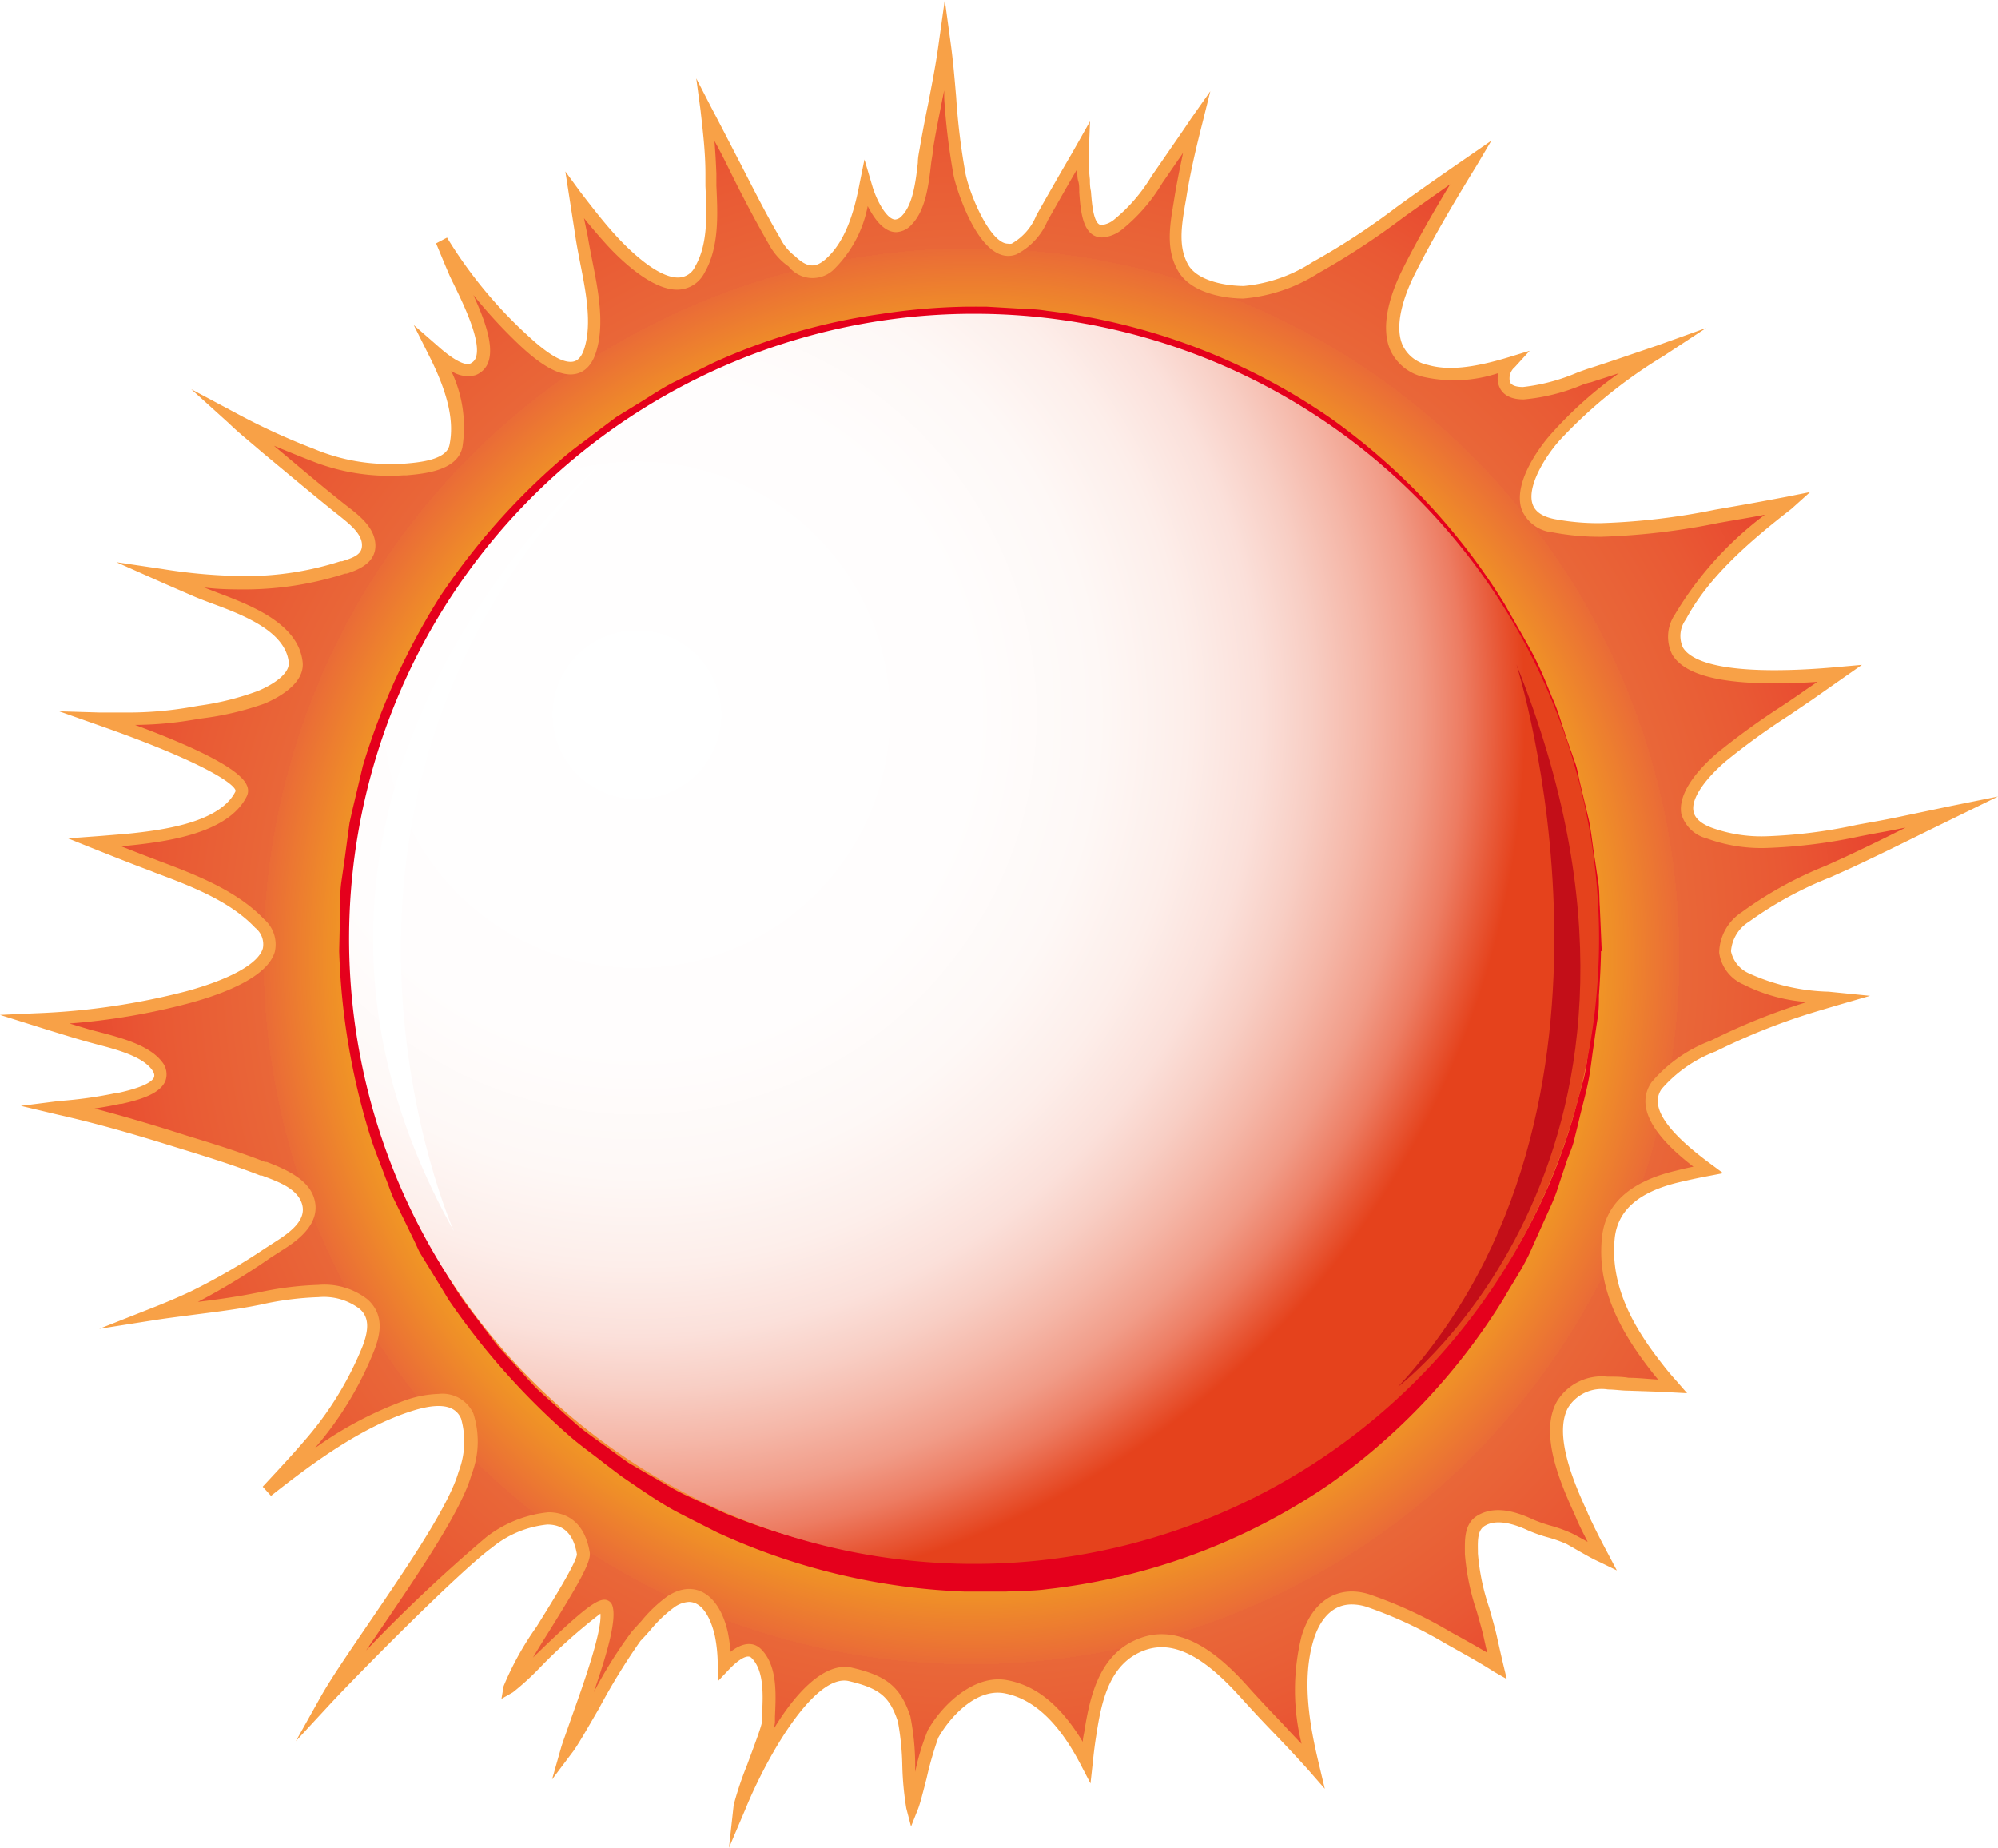<svg xmlns="http://www.w3.org/2000/svg" xmlns:xlink="http://www.w3.org/1999/xlink" viewBox="0 0 135.07 124.9"><defs><style>.cls-1{mask:url(#mask);}.cls-13,.cls-2,.cls-3,.cls-9{mix-blend-mode:multiply;}.cls-2{fill:url(#radial-gradient);}.cls-11,.cls-3{fill:url(#radial-gradient-2);}.cls-4{isolation:isolate;}.cls-5{fill:url(#radial-gradient-3);}.cls-6{fill:#f8a147;}.cls-7{fill:#f58932;}.cls-8{fill:#e5001c;}.cls-9{fill:url(#radial-gradient-4);}.cls-10{mask:url(#mask-3);}.cls-11{mix-blend-mode:screen;}.cls-12{fill:#fff;mix-blend-mode:overlay;}.cls-13{fill:#c30e18;}.cls-14{filter:url(#luminosity-noclip);}</style><filter id="luminosity-noclip" x="24.71" y="-8447.76" width="62.28" height="32766" filterUnits="userSpaceOnUse" color-interpolation-filters="sRGB"><feFlood flood-color="#fff" result="bg"/><feBlend in="SourceGraphic" in2="bg"/></filter><mask id="mask" x="24.71" y="-8447.76" width="62.28" height="32766" maskUnits="userSpaceOnUse"><g class="cls-14"/></mask><radialGradient id="radial-gradient" cx="99.78" cy="102.56" r="92.91" gradientUnits="userSpaceOnUse"><stop offset="0"/><stop offset="0.37" stop-color="#020202"/><stop offset="0.51" stop-color="#090909"/><stop offset="0.6" stop-color="#141414"/><stop offset="0.68" stop-color="#252525"/><stop offset="0.75" stop-color="#3b3b3b"/><stop offset="0.8" stop-color="#575757"/><stop offset="0.86" stop-color="#777"/><stop offset="0.91" stop-color="#9d9d9d"/><stop offset="0.95" stop-color="#c8c8c8"/><stop offset="0.99" stop-color="#f6f6f6"/><stop offset="1" stop-color="#fff"/></radialGradient><radialGradient id="radial-gradient-2" cx="99.78" cy="102.56" r="92.91" gradientUnits="userSpaceOnUse"><stop offset="0.03"/><stop offset="0.39" stop-color="#020202"/><stop offset="0.52" stop-color="#090909"/><stop offset="0.61" stop-color="#141414"/><stop offset="0.69" stop-color="#252525"/><stop offset="0.75" stop-color="#3b3b3b"/><stop offset="0.81" stop-color="#575757"/><stop offset="0.86" stop-color="#777"/><stop offset="0.91" stop-color="#9d9d9d"/><stop offset="0.95" stop-color="#c8c8c8"/><stop offset="0.99" stop-color="#f6f6f6"/><stop offset="1" stop-color="#fff"/></radialGradient><radialGradient id="radial-gradient-3" cx="65.67" cy="64.64" r="88.63" gradientUnits="userSpaceOnUse"><stop offset="0" stop-color="#ffef00"/><stop offset="0.17" stop-color="#ffed01"/><stop offset="0.26" stop-color="#fde504"/><stop offset="0.33" stop-color="#fbd80a"/><stop offset="0.39" stop-color="#f8c511"/><stop offset="0.44" stop-color="#f4ac1c"/><stop offset="0.49" stop-color="#ef8e28"/><stop offset="0.54" stop-color="#ea6b37"/><stop offset="0.54" stop-color="#e96738"/><stop offset="0.62" stop-color="#e95934"/><stop offset="0.77" stop-color="#e7332a"/><stop offset="0.94" stop-color="#e6001c"/></radialGradient><radialGradient id="radial-gradient-4" cx="43.06" cy="48.31" r="60.05" gradientUnits="userSpaceOnUse"><stop offset="0" stop-color="#fff"/><stop offset="0.38" stop-color="#fffdfd"/><stop offset="0.52" stop-color="#fef8f6"/><stop offset="0.62" stop-color="#fdeeea"/><stop offset="0.7" stop-color="#fbe0da"/><stop offset="0.76" stop-color="#f8cec4"/><stop offset="0.82" stop-color="#f5b7a8"/><stop offset="0.88" stop-color="#f19c88"/><stop offset="0.93" stop-color="#ed7c62"/><stop offset="0.97" stop-color="#e85a39"/><stop offset="1" stop-color="#e5421c"/></radialGradient><mask id="mask-3" x="24.71" y="22.94" width="62.28" height="68.43" maskUnits="userSpaceOnUse"><g class="cls-1"><path class="cls-2" d="M86.38,31.2c-4.51-4-5.88-6.18-15.14-7.77-10.47-1.81-22.34,1.45-30.86,8.09A41.31,41.31,0,0,0,27.23,49.26,38.31,38.31,0,0,0,24.79,60c-.48,7,1.12,14.07,3.43,20.65a18.75,18.75,0,0,0,8.51,10.62c1.09.6,2.35-1,2-2-1.72-5.44.87-10.54,2.78-15.55,1.18-3.08,2.62-6.19,1.67-9.52-1-3.53-5.82-3.17-7.83-5.64-1.85-2.28,1.11-6.28,2.48-8,2.75-3.4,5.59-4.18,9.67-2.89,7.34,2.31,8.62-8.93,14.85-9,1.95,0,3.52,1.9,5.11,2.76a7,7,0,0,0,4.37.88c1.45-.12,2.9-1.41,3.94-2.29a38.81,38.81,0,0,1,6.62-4.43C84.1,34.63,88.61,33.18,86.38,31.2Z"/></g></mask><filter id="luminosity-noclip-3" x="24.71" y="22.94" width="62.28" height="68.43" filterUnits="userSpaceOnUse" color-interpolation-filters="sRGB"><feFlood flood-color="#fff" result="bg"/><feBlend in="SourceGraphic" in2="bg"/></filter></defs><g class="cls-4"><g id="Layer_2" data-name="Layer 2"><g id="Layer_1-2" data-name="Layer 1"><path class="cls-5" d="M124.86,58.34A32.23,32.23,0,0,0,118,62c-1.71,1.36-2,3,0,4.19,1.81,1,4.18,1.15,6.2,1.35-.74.21-1.47.44-2.21.66a44.41,44.41,0,0,0-5.87,2.36c-1.44.7-3.22,1.48-4.17,2.84-1.34,2,1.69,4.38,3.49,5.7-.7.13-1.4.28-2.09.45-2.21.53-4.37,1.63-4.63,4.13-.36,3.38,1.3,6.27,3.32,8.84.32.41.66.81,1,1.21-1-.06-2-.1-3-.18-1.68-.13-3.51-.28-4.44,1.39-1.17,2.11.48,5.63,1.34,7.55.43.92.9,1.83,1.37,2.74l0,0c-.77-.35-1.48-.84-2.24-1.21s-1.76-.53-2.59-.91c-1-.47-2.33-.89-3.33-.31-.79.45-.7,1.47-.68,2.24.05,1.85.89,3.87,1.29,5.68.13.63.28,1.26.43,1.89-1.08-.69-2.24-1.32-3.34-1.94a29.72,29.72,0,0,0-5.37-2.49c-2.11-.67-3.49.63-4.07,2.55-.81,2.71-.31,5.77.37,8.61-1.46-1.66-3-3.21-4.51-4.84-1.67-1.86-4.23-4.37-7-3.38-2.54.91-3.18,3.57-3.55,6-.1.67-.18,1.34-.26,2-1.24-2.4-3-4.59-5.43-5.08-2-.4-4.06,1.61-5,3.19-.37.65-1.09,4.11-1.4,4.87-.28-1.09-.24-4.91-.57-5.91-.63-1.87-1.48-2.49-3.61-3-2.83-.66-6.28,5.93-7.51,8.91.06-.52,1.87-5.13,1.9-5.65.07-1.41.3-3.53-.8-4.62-.52-.52-1.29-.11-2.16.81a10,10,0,0,0-.2-2.13c-.4-1.86-1.54-3.45-3.44-2.21A16,16,0,0,0,43,110.56c-.84.85-3.93,6.67-4.66,7.64.42-1.47,3.18-8.18,2.63-9.56-.34-.88-5.83,5-6.47,5.37.18-1.08,5.12-8,5-9-.62-3.74-4.22-2.32-6.36-.75s-9.07,8.56-11,10.62c1.82-3.28,8.35-11.71,9.35-15.3a5.91,5.91,0,0,0,.15-3.87c-.7-1.58-2.8-1.1-4.08-.67-3.34,1.12-6.59,3.51-9.41,5.73,1-1,1.9-2,2.8-3.08a22.88,22.88,0,0,0,4-6.56c.41-1.07.6-2.15-.31-3-1.74-1.61-5.66-.64-7.69-.27s-4.35.59-6.52.93c.91-.36,1.81-.73,2.7-1.15a51.05,51.05,0,0,0,5.76-3.38c1.06-.68,2.44-1.68,1.95-3.1-.39-1.16-2-1.77-3-2.17-2.07-.82-4.25-1.46-6.38-2.12C9,76.14,6.51,75.44,4,74.84a29.26,29.26,0,0,0,4-.56c.85-.19,3.68-.75,2.62-2.22C9.71,70.82,7.32,70.38,6,70c-1.18-.34-2.36-.72-3.55-1.08a48.2,48.2,0,0,0,10.3-1.48c1.79-.49,7.46-2.21,4.86-5-1.85-2-4.75-3-7.23-3.94C9,58,7.7,57.49,6.39,57c.58,0,1.17-.08,1.75-.14,2.37-.23,7-.66,8.17-3.17.54-1.12-4.51-3.28-9.63-5.06a29.59,29.59,0,0,0,6-.3,23.8,23.8,0,0,0,5-1.13c.85-.36,2.45-1.22,2.32-2.38C19.66,42,15.45,40.86,13.28,40l-2.37-1a36.79,36.79,0,0,0,5.76.48,21.53,21.53,0,0,0,6.47-1c.78-.25,1.76-.51,1.75-1.54s-1.28-1.93-2.05-2.55c-1.79-1.43-3.57-2.94-5.32-4.43-.6-.51-1.2-1-1.79-1.57a46.14,46.14,0,0,0,5.35,2.46,14.1,14.1,0,0,0,6.05,1c1-.1,3.35-.19,3.66-1.59.44-2-.36-4.28-1.45-6.41.72.63,1.81,1.53,2.58,1.24,2-.77-.76-5.57-1.22-6.67l-.84-2A31.15,31.15,0,0,0,35.44,23c1.1,1,3.66,3.22,4.47.61.71-2.3-.23-5.32-.58-7.59-.14-.94-.29-1.89-.43-2.85a36,36,0,0,0,2.34,2.89c1.1,1.23,4.59,4.74,6.09,2.13,1.08-1.86.79-4.4.71-6.46,0-1.45-.18-2.89-.33-4.33.67,1.28,1.33,2.55,2,3.85.85,1.72,1.72,3.4,2.68,5.06a3.92,3.92,0,0,0,1.15,1.36,1.67,1.67,0,0,0,2.48.24c1.48-1.25,2.09-3.41,2.52-5.45l.09.31c.34,1,1.41,3.39,2.69,2.07,1.05-1.09,1.08-3.39,1.3-4.8.38-2.3.95-4.66,1.28-7,.4,2.91.41,5.87,1,8.75.23,1.15,1.83,5.73,3.69,5a4.1,4.1,0,0,0,1.88-2.09q1.18-2.12,2.41-4.21l.36-.62a13.64,13.64,0,0,0,.06,2.31c.19,1.52,0,4.57,2.29,3a13.48,13.48,0,0,0,3-3.53c.78-1.13,1.56-2.26,2.35-3.38-.43,1.69-.83,3.4-1.1,5.11s-.66,3.29.21,4.75c.75,1.24,2.7,1.59,4,1.62a10.59,10.59,0,0,0,5-1.67,50.5,50.5,0,0,0,5.68-3.73c1.58-1.14,3.18-2.26,4.78-3.36-1.48,2.42-2.94,4.87-4.21,7.41-1.16,2.3-2.08,5.77,1.18,6.68a10.58,10.58,0,0,0,5.7-.53,1.43,1.43,0,0,0-.43,1.29c.43,1.8,4.87-.19,5.75-.46,1.59-.5,3.19-1,4.78-1.61a32.9,32.9,0,0,0-7,5.76c-1.45,1.67-3.58,5.29-.13,6,3.94.79,8.49-.2,12.37-.86,1.16-.2,2.33-.41,3.51-.65l-.08.06c-2.66,2.07-5.63,4.58-7.23,7.6-2.26,4.26,5,4.36,10.74,3.83l-2,1.44c-2,1.37-4.05,2.64-5.9,4.2-1.64,1.39-3.87,4-.85,5.19,3.37,1.31,7.87.23,11.24-.38,1.74-.31,3.46-.71,5.18-1.06C129.6,56.05,127.24,57.23,124.86,58.34Z"/><path class="cls-6" d="M49.28,124.9,49.6,122a22.7,22.7,0,0,1,.91-2.71c.41-1.12,1-2.66,1-2.92l0-.37c.07-1.29.18-3.06-.7-3.93a.3.3,0,0,0-.23-.1c-.18,0-.58.12-1.33.91l-.73.77v-1.06a9.93,9.93,0,0,0-.19-2c-.12-.54-.59-2.31-1.76-2.31a1.88,1.88,0,0,0-1,.37,8.94,8.94,0,0,0-1.61,1.54c-.22.25-.44.5-.66.72a43.81,43.81,0,0,0-2.8,4.56c-.81,1.4-1.51,2.62-1.82,3l-1.36,1.81.62-2.18c.11-.37.35-1,.65-1.88.71-2,2.12-5.86,2-7.15a37,37,0,0,0-4.1,3.66,17.8,17.8,0,0,1-1.82,1.66l-.77.44.15-.87a20.45,20.45,0,0,1,2.22-4c1.09-1.75,2.73-4.39,2.73-4.91-.23-1.35-.88-2-2-2a7,7,0,0,0-3.73,1.55c-2.2,1.6-9.06,8.55-10.93,10.56L20,117.69l1.68-3c.65-1.16,1.83-2.89,3.2-4.9,2.44-3.58,5.48-8,6.12-10.31a5.66,5.66,0,0,0,.17-3.59c-.43-1-1.64-1.09-3.56-.44-3.34,1.12-6.55,3.5-9.29,5.66l-.56-.62c1-1.08,1.94-2.08,2.78-3.06A22.55,22.55,0,0,0,24.51,91c.47-1.23.41-2-.2-2.53a4,4,0,0,0-2.78-.79,20.76,20.76,0,0,0-3.93.51l-.62.12c-1.27.23-2.57.39-3.82.55-.9.12-1.81.23-2.71.37l-3.74.59,3.52-1.39c1-.39,1.88-.77,2.67-1.14a42.8,42.8,0,0,0,4.93-2.85l.79-.51c1.14-.72,2.14-1.54,1.78-2.6s-1.74-1.5-2.69-1.87l-.11,0c-1.7-.67-3.5-1.23-5.25-1.77l-1.1-.34c-2.61-.81-5-1.48-7.32-2l-2.52-.6L4,74.42a28.7,28.7,0,0,0,3.91-.55H8c1.45-.32,2.27-.68,2.42-1.07,0-.05.07-.19-.14-.48-.67-.93-2.44-1.39-3.74-1.73l-.7-.19c-.91-.26-1.81-.54-2.72-.82L0,68.6l2.38-.11A47.35,47.35,0,0,0,12.6,67c3-.82,4.88-1.88,5.17-2.9a1.42,1.42,0,0,0-.52-1.39c-1.71-1.82-4.41-2.84-6.79-3.73l-.27-.11c-1.4-.52-2.79-1.08-4-1.56L4.6,56.67l2.29-.17,1.21-.1h.09c2.32-.23,6.64-.66,7.74-2.93,0-.42-2-1.91-9.38-4.49L4,48.08l2.71.08c.54,0,1.08,0,1.63,0a24.78,24.78,0,0,0,4.29-.32l.82-.14a18.73,18.73,0,0,0,4-1c1.05-.44,2.15-1.18,2.07-1.94-.24-2.12-3.15-3.22-5.27-4-.43-.16-.82-.31-1.17-.46l-2-.87L7.87,38l3.1.46a36.48,36.48,0,0,0,5.6.48h.09a20.82,20.82,0,0,0,6.35-1l.11,0c.85-.27,1.36-.48,1.35-1.1,0-.78-.87-1.44-1.56-2l-.33-.26c-1.63-1.31-3.27-2.69-4.85-4l-.48-.41c-.6-.51-1.2-1-1.8-1.58l-2.52-2.28,3,1.6a44.38,44.38,0,0,0,5.29,2.43,13.13,13.13,0,0,0,5.87,1l.23,0c1-.08,2.84-.24,3.06-1.24.35-1.62-.1-3.56-1.41-6.13l-1-2,1.65,1.44c.44.4,1.61,1.37,2.16,1.17a.71.71,0,0,0,.38-.38c.43-1.1-.87-3.72-1.49-5-.16-.32-.28-.57-.35-.75-.29-.66-.56-1.34-.84-2l.74-.39a30.41,30.41,0,0,0,5.51,6.67c1.24,1.15,2.19,1.73,2.84,1.73.28,0,.68-.09.94-.93.52-1.68.09-3.85-.29-5.76-.11-.58-.22-1.13-.3-1.65l-.7-4.53,1,1.37c.77,1,1.54,2,2.32,2.86.62.69,2.75,2.94,4.29,2.94A1.27,1.27,0,0,0,47,18c.88-1.52.78-3.6.69-5.43,0-.28,0-.55,0-.82,0-1.48-.18-2.94-.33-4.29L47.07,5.3l1,1.94c.67,1.27,1.33,2.56,2,3.85,1,1.95,1.81,3.55,2.67,5a3.44,3.44,0,0,0,1,1.22c.8.77,1.34.81,2,.27,1.38-1.16,2-3.19,2.38-5.22l.32-1.58L59,12.67c.34,1.07,1,2.17,1.52,2.17a.69.69,0,0,0,.46-.26c.74-.76.93-2.33,1.07-3.58,0-.36.08-.7.13-1q.26-1.5.57-3c.25-1.31.52-2.66.7-4l.42-3,.41,3c.16,1.19.26,2.39.36,3.56a45.31,45.31,0,0,0,.63,5.17c.29,1.45,1.68,4.74,2.87,4.74a.73.73,0,0,0,.25,0,3.85,3.85,0,0,0,1.67-1.91c.8-1.42,1.6-2.82,2.42-4.22L73.69,8.2l-.07,1.7a13.29,13.29,0,0,0,.06,2.24c0,.23,0,.5.07.79.07.91.18,2.28.72,2.28a1.62,1.62,0,0,0,.84-.36,11.28,11.28,0,0,0,2.53-2.93l1.09-1.58C79.46,9.57,80,8.8,80.53,8l1.29-1.83-.54,2.17c-.38,1.5-.81,3.27-1.09,5.08l-.09.5c-.22,1.37-.46,2.79.24,4,.6,1,2.28,1.38,3.64,1.41h.11a10.22,10.22,0,0,0,4.63-1.61A47.83,47.83,0,0,0,94.41,14c1.67-1.21,3.35-2.38,4.79-3.37l1.62-1.12-1,1.69c-1.42,2.31-2.91,4.81-4.2,7.38-.46.92-1.47,3.23-.8,4.75a2.42,2.42,0,0,0,1.72,1.34c1.33.38,3,.22,5.47-.53l1.4-.43-1,1.1a1,1,0,0,0-.35.92c0,.12.11.43.9.43a13,13,0,0,0,3.73-1l.59-.21c1.46-.46,3-1,4.77-1.6l3.29-1.18-2.92,1.92a32.57,32.57,0,0,0-7,5.69c-1.14,1.3-2.19,3.21-1.81,4.3.17.5.64.83,1.45,1a15.94,15.94,0,0,0,3.14.28,45.26,45.26,0,0,0,7.75-.91l1.32-.23c1.16-.2,2.33-.42,3.5-.64l1.6-.32L121.1,34.4c-2.81,2.18-5.61,4.6-7.13,7.47a1.87,1.87,0,0,0-.2,1.9c.42.7,1.84,1.53,6.18,1.53,1.29,0,2.75-.07,4.35-.22l1.57-.14-1.8,1.26-1.54,1.08-1.62,1.1a46.81,46.81,0,0,0-4.25,3.08c-1.16,1-2.34,2.38-2.18,3.35.07.47.48.85,1.21,1.13a9.9,9.9,0,0,0,3.65.59,34.13,34.13,0,0,0,6.21-.78l1.16-.21c1.08-.19,2.17-.43,3.23-.65l1.95-.41,3.18-.64-4.77,2.33c-1.72.85-3.5,1.73-5.27,2.55l-1.29.58a25,25,0,0,0-5.5,3,2.57,2.57,0,0,0-1.22,2,2.11,2.11,0,0,0,1.21,1.49,13.77,13.77,0,0,0,5.39,1.24l2.8.28-2.07.6c-.74.22-1.47.43-2.2.66a43.32,43.32,0,0,0-5.82,2.33l-.35.17a9.07,9.07,0,0,0-3.65,2.54c-.82,1.17.29,2.85,3.39,5.12l.77.57-.94.18c-.7.13-1.39.28-2.07.44-2.7.65-4.12,1.89-4.32,3.77-.36,3.45,1.54,6.38,3.24,8.54.31.41.65.8,1,1.19l.65.75-1.91-.1L110.08,94c-.45,0-.92-.08-1.37-.08A2.67,2.67,0,0,0,106,95.16c-1,1.87.47,5.22,1.29,7l.06.15c.42.93.9,1.86,1.36,2.72l.59,1.12-1.13-.55c-.47-.21-.87-.44-1.26-.66s-.69-.4-1-.57a8.88,8.88,0,0,0-1.26-.45,9.86,9.86,0,0,1-1.32-.46c-1.28-.6-2.28-.72-2.94-.33-.48.28-.5.88-.48,1.71V105a15.13,15.13,0,0,0,.76,3.66c.18.64.38,1.31.52,1.94s.28,1.25.43,1.89l.24,1L101,113c-.89-.57-1.82-1.09-2.73-1.6l-.59-.33a28.63,28.63,0,0,0-5.3-2.46,3.32,3.32,0,0,0-1-.16c-1.62,0-2.32,1.52-2.59,2.44-.8,2.66-.26,5.73.38,8.38l.39,1.64-1.11-1.27c-.79-.88-1.62-1.76-2.43-2.6s-1.4-1.48-2.08-2.23c-1.45-1.61-3.38-3.47-5.41-3.47a3.36,3.36,0,0,0-1.13.2c-2.35.84-2.92,3.35-3.27,5.64-.11.66-.19,1.32-.26,2l-.15,1.37-.64-1.23c-1.49-2.88-3.18-4.47-5.14-4.86s-3.76,1.66-4.51,3a23.26,23.26,0,0,0-.79,2.75c-.24.93-.44,1.72-.58,2.07l-.47,1.18-.32-1.23a20.82,20.82,0,0,1-.27-2.87,18.25,18.25,0,0,0-.3-3c-.56-1.68-1.24-2.24-3.31-2.73-2.29-.54-5.51,5-7,8.66Zm7.84-12.23a2.07,2.07,0,0,1,.5.06c2.35.55,3.26,1.31,3.92,3.27a17.18,17.18,0,0,1,.33,3.23l0,.54a16,16,0,0,1,.85-2.81c.93-1.66,2.83-3.45,4.78-3.45a3.08,3.08,0,0,1,.61.06c2,.38,3.62,1.75,5.09,4.17,0-.24.07-.49.11-.74.42-2.71,1.17-5.35,3.81-6.29a4.09,4.09,0,0,1,1.42-.25c2.36,0,4.47,2,6,3.74.68.75,1.37,1.48,2.07,2.21.45.48.92,1,1.38,1.46a15.07,15.07,0,0,1,0-7.28c.72-2.39,2.48-3.5,4.59-2.82a28.9,28.9,0,0,1,5.45,2.52l.6.33c.63.35,1.27.71,1.91,1.09-.08-.31-.14-.62-.21-.92-.13-.61-.32-1.23-.5-1.88a15.86,15.86,0,0,1-.8-3.88v-.15c0-.81-.06-1.92.89-2.46s2.15-.45,3.72.29a9.93,9.93,0,0,0,1.2.42,9.67,9.67,0,0,1,1.39.5c.37.18.73.39,1.1.59l0,0c-.26-.52-.52-1-.76-1.57l-.06-.15c-.94-2.07-2.51-5.53-1.26-7.77a3.55,3.55,0,0,1,3.4-1.68c.49,0,1,0,1.44.08.64,0,1.31.08,2,.12l-.39-.48c-1.79-2.29-3.81-5.4-3.4-9.15.23-2.24,1.9-3.76,5-4.49.39-.1.78-.19,1.18-.27-1.68-1.29-4.26-3.64-2.83-5.71a9.72,9.72,0,0,1,4-2.81l.35-.17a42.35,42.35,0,0,1,5.93-2.37l.2-.07a11.38,11.38,0,0,1-4.28-1.19,2.75,2.75,0,0,1-1.63-2.15,3.35,3.35,0,0,1,1.52-2.73,26,26,0,0,1,5.69-3.14l1.28-.58c1.37-.64,2.75-1.31,4.11-2-.64.13-1.29.26-1.93.37l-1.15.22a35.45,35.45,0,0,1-6.37.79,10.78,10.78,0,0,1-4-.65A2.4,2.4,0,0,1,113.66,55c-.28-1.62,1.63-3.43,2.46-4.13a49.26,49.26,0,0,1,4.32-3.13c.54-.36,1.08-.72,1.61-1.1l.81-.55c-1,.07-2,.1-2.91.1-3.85,0-6.11-.63-6.9-1.94a2.69,2.69,0,0,1,.18-2.72,23.44,23.44,0,0,1,6.08-6.74c-.61.12-1.23.23-1.84.33l-1.31.23a46.25,46.25,0,0,1-7.9.93,16.89,16.89,0,0,1-3.31-.3,2.5,2.5,0,0,1-2.08-1.54c-.66-1.94,1.53-4.61,2-5.12a27.15,27.15,0,0,1,4.57-4.09l-1.88.61A5.3,5.3,0,0,0,107,26a13.19,13.19,0,0,1-4,1c-1.2,0-1.59-.58-1.71-1.06a1.46,1.46,0,0,1,0-.72,9.45,9.45,0,0,1-5,.27A3.28,3.28,0,0,1,94,23.69c-.79-1.78.17-4.19.81-5.47,1-2,2.11-3.92,3.22-5.76-1,.71-2.09,1.47-3.16,2.24a50.41,50.41,0,0,1-5.74,3.76,11.15,11.15,0,0,1-5.07,1.72H84c-.77,0-3.36-.2-4.33-1.82-.87-1.44-.59-3.09-.35-4.54l.08-.49c.16-1,.37-2,.58-3-.1.16-.22.33-.33.48l-1.08,1.57a11.76,11.76,0,0,1-2.75,3.16,2.4,2.4,0,0,1-1.31.51c-1.32,0-1.46-1.77-1.55-3.06,0-.27,0-.53-.07-.75s-.06-.53-.07-.81c-.68,1.16-1.33,2.32-2,3.49a4.5,4.5,0,0,1-2.1,2.27,1.55,1.55,0,0,1-.56.11c-2.11,0-3.52-4.58-3.69-5.42a45.2,45.2,0,0,1-.64-5.26c0-.17,0-.34,0-.51-.07.34-.14.68-.2,1-.2,1-.4,2-.56,3,0,.29-.09.61-.13,1-.16,1.38-.36,3.09-1.3,4.06a1.48,1.48,0,0,1-1.06.52c-.88,0-1.53-1-1.92-1.76a8.13,8.13,0,0,1-2.35,4.34,2.07,2.07,0,0,1-3-.26A4.31,4.31,0,0,1,52,16.55c-.87-1.51-1.73-3.12-2.7-5.09-.32-.65-.64-1.29-1-1.93.06.72.1,1.47.13,2.21,0,.26,0,.54,0,.81.09,1.95.2,4.15-.8,5.88a2.08,2.08,0,0,1-1.86,1.15c-1.83,0-4.05-2.24-4.91-3.21q-.69-.77-1.38-1.62L39.74,16c.08.51.19,1.05.3,1.62.4,2,.85,4.28.26,6.17-.39,1.25-1.15,1.52-1.73,1.52-1.17,0-2.51-1.11-3.41-1.95A34.31,34.31,0,0,1,32,19.94c.79,1.72,1.42,3.47,1,4.57a1.47,1.47,0,0,1-.86.85,2,2,0,0,1-1.64-.29,8.77,8.77,0,0,1,.76,5.16c-.35,1.6-2.59,1.79-3.8,1.9l-.22,0a14.18,14.18,0,0,1-6.24-1c-.81-.31-1.63-.65-2.48-1,1.53,1.28,3.09,2.61,4.65,3.85l.32.25c.79.61,1.87,1.44,1.89,2.63s-1.16,1.66-1.94,1.91l-.1,0a22.21,22.21,0,0,1-6.6,1.07h-.1c-.9,0-1.84,0-2.84-.13l.85.33c2.33.88,5.52,2.1,5.81,4.71.16,1.49-1.75,2.46-2.58,2.81a19.9,19.9,0,0,1-4.24,1l-.81.13A24.19,24.19,0,0,1,9.13,49c4.61,1.71,7.15,3.09,7.56,4.09a.84.84,0,0,1,0,.72c-1.31,2.68-5.93,3.14-8.41,3.39H8.18c.74.29,1.52.6,2.3.89l.28.11c2.46.92,5.26,2,7.1,3.94a2.25,2.25,0,0,1,.72,2.19c-.49,1.7-3.4,2.83-5.76,3.47A44.19,44.19,0,0,1,4.7,69.18l1.36.41.69.18c1.41.37,3.35.88,4.2,2a1.32,1.32,0,0,1,.24,1.27c-.34.89-1.72,1.3-3,1.58l-.09,0c-.54.12-1.1.22-1.71.31,1.64.43,3.33.92,5.13,1.48l1.1.35c1.76.54,3.58,1.1,5.3,1.78l.12,0c1.09.43,2.73,1.08,3.17,2.38.63,1.83-1.3,3.06-2.12,3.58l-.78.5A45.57,45.57,0,0,1,13.38,88c1.14-.14,2.31-.3,3.44-.51l.62-.12a22.12,22.12,0,0,1,4.09-.52,4.73,4.73,0,0,1,3.34,1c1.15,1.06.83,2.4.42,3.45a23.15,23.15,0,0,1-4,6.58,25.22,25.22,0,0,1,6.08-3.22,7.38,7.38,0,0,1,2.27-.44A2.3,2.3,0,0,1,32,95.54a6.18,6.18,0,0,1-.13,4.15c-.67,2.41-3.62,6.74-6.23,10.56l-.89,1.31a106.84,106.84,0,0,1,8.1-7.64,8.16,8.16,0,0,1,4.23-1.7c.87,0,2.4.35,2.79,2.72.11.64-.83,2.24-2.84,5.47-.33.52-.68,1.09-1,1.63,2.79-2.7,4.15-3.91,4.82-3.91a.57.57,0,0,1,.53.35c.35.89-.3,3.18-1.24,5.9a31.08,31.08,0,0,1,2.58-4.11l.64-.7a9.37,9.37,0,0,1,1.77-1.68c1.83-1.19,3.51-.13,4.08,2.47a12.53,12.53,0,0,1,.18,1.29c.83-.65,1.56-.68,2.06-.18,1.14,1.13,1,3.12.94,4.57l0,.37a2.52,2.52,0,0,1-.1.48C53.6,114.72,55.37,112.67,57.12,112.67Z"/><path class="cls-7" d="M108.1,64.29A42.25,42.25,0,1,1,65.86,22.05,42.24,42.24,0,0,1,108.1,64.29Z"/><path class="cls-8" d="M108.23,64.3s0,1-.14,3c0,.49,0,1-.1,1.62s-.18,1.25-.29,2-.18,1.46-.34,2.25-.4,1.63-.61,2.52c-.1.44-.22.89-.33,1.36s-.32.92-.49,1.39l-.49,1.47a12.66,12.66,0,0,1-.56,1.52c-.45,1-.93,2.06-1.41,3.14s-1.2,2.12-1.83,3.23a43,43,0,0,1-11.76,12.52,42,42,0,0,1-19.11,7.1c-.91.13-1.83.1-2.75.16l-1.4,0-.69,0h-.4l-.34,0a43.91,43.91,0,0,1-16.71-4c-.88-.45-1.77-.89-2.65-1.35s-1.69-1-2.54-1.57L42,99.78l-1.2-.91c-.79-.63-1.62-1.2-2.37-1.87a48.79,48.79,0,0,1-8.1-9.14c-.53-.88-1.07-1.76-1.61-2.64-.13-.22-.28-.44-.4-.67L28,83.86l-.68-1.4-.69-1.4c-.22-.47-.38-1-.57-1.45-.36-1-.77-1.94-1.07-2.94a47,47,0,0,1-2.06-12.38L23,61.15c0-.53,0-1,.08-1.56L23.31,58l.21-1.58.11-.8.17-.77.73-3.08a46.7,46.7,0,0,1,5.22-11.45A46,46,0,0,1,38,31c.78-.68,1.63-1.26,2.43-1.89l1.23-.92,1.3-.8c.87-.52,1.71-1.11,2.6-1.56l2.71-1.33a41.05,41.05,0,0,1,11.3-3.28,42.44,42.44,0,0,1,5.7-.49h.62a.72.72,0,0,1,.15,0l.68,0,1.36.08,1.35.08a9.14,9.14,0,0,1,1.35.12,42.61,42.61,0,0,1,19.18,7.26,43.3,43.3,0,0,1,11.75,12.55c.63,1.12,1.26,2.18,1.83,3.23s1,2.14,1.41,3.15a13.18,13.18,0,0,1,.56,1.51l.49,1.48c.17.47.33.94.49,1.39s.22.92.33,1.37l.6,2.51c.16.8.23,1.56.34,2.26s.2,1.34.29,1.93.06,1.15.1,1.63c.09,2,.13,3,.13,3Zm-.25,0s-.06-1-.17-3c0-.48,0-1-.12-1.61s-.19-1.23-.3-1.92-.21-1.45-.4-2.23l-.68-2.47a39.23,39.23,0,0,0-5.6-11.63A42.4,42.4,0,0,0,88.74,30a44.92,44.92,0,0,0-8.47-4.11L78,25.12l-2.43-.61-1.22-.3c-.41-.1-.83-.13-1.24-.2l-2.5-.37a9.27,9.27,0,0,0-1.32-.11l-1.34-.06-1.36-.06-.68,0-.6,0a40.36,40.36,0,0,0-5.35.45,40.94,40.94,0,0,0-10.63,3l-2.57,1.22c-.85.41-1.64.95-2.48,1.43L43,30.25c-.4.28-.78.57-1.17.85-.77.59-1.58,1.12-2.32,1.75a44.73,44.73,0,0,0-7.92,8.7,44.22,44.22,0,0,0-5.26,10.76l-.81,2.92-.21.74-.13.74-.25,1.49-.27,1.48c-.1.5-.09,1-.14,1.54l-.22,3.07A46.27,46.27,0,0,0,25.88,76.4a43.49,43.49,0,0,0,5.11,11c.55.84,1.19,1.63,1.79,2.44.31.39.59.81.92,1.19l1,1.1,1,1.11.51.55c.18.18.37.34.55.51l2.23,2c.76.64,1.59,1.18,2.38,1.77.39.28.78.58,1.19.85l1.27.74c.85.47,1.66,1,2.54,1.41l2.62,1.2a40.61,40.61,0,0,0,10.8,2.84,41.31,41.31,0,0,0,5.47.35h.63l.67,0,1.32-.08c.87-.07,1.76-.06,2.61-.21a44.89,44.89,0,0,0,18.26-6.56,43,43,0,0,0,12-11.46,38.91,38.91,0,0,0,5.6-11.64c.24-.87.46-1.69.68-2.47s.27-1.53.39-2.22.21-1.34.3-1.92.08-1.14.12-1.62c.1-1.94.16-3,.16-3Z"/><path class="cls-9" d="M108.1,63.45A42.25,42.25,0,1,1,65.86,21.21,42.24,42.24,0,0,1,108.1,63.45Z"/><g class="cls-10"><g class="cls-10"><path class="cls-11" d="M86.38,31.2c-4.51-4-5.88-6.18-15.14-7.77-10.47-1.81-22.34,1.45-30.86,8.09A41.31,41.31,0,0,0,27.23,49.26,38.31,38.31,0,0,0,24.79,60c-.48,7,1.12,14.07,3.43,20.65a18.75,18.75,0,0,0,8.51,10.62c1.09.6,2.35-1,2-2-1.72-5.44.87-10.54,2.78-15.55,1.18-3.08,2.62-6.19,1.67-9.52-1-3.53-5.82-3.17-7.83-5.64-1.85-2.28,1.11-6.28,2.48-8,2.75-3.4,5.59-4.18,9.67-2.89,7.34,2.31,8.62-8.93,14.85-9,1.95,0,3.52,1.9,5.11,2.76a7,7,0,0,0,4.37.88c1.45-.12,2.9-1.41,3.94-2.29a38.81,38.81,0,0,1,6.62-4.43C84.1,34.63,88.61,33.18,86.38,31.2Z"/></g></g><path class="cls-12" d="M40.55,31.4S14.1,53.63,30.69,83.23C30.69,83.23,17.92,54.6,40.55,31.4Z"/><path class="cls-13" d="M102.52,44.92s9.45,29.87-8,48.81C94.51,93.73,115.7,77.79,102.52,44.92Z"/></g></g></g></svg>